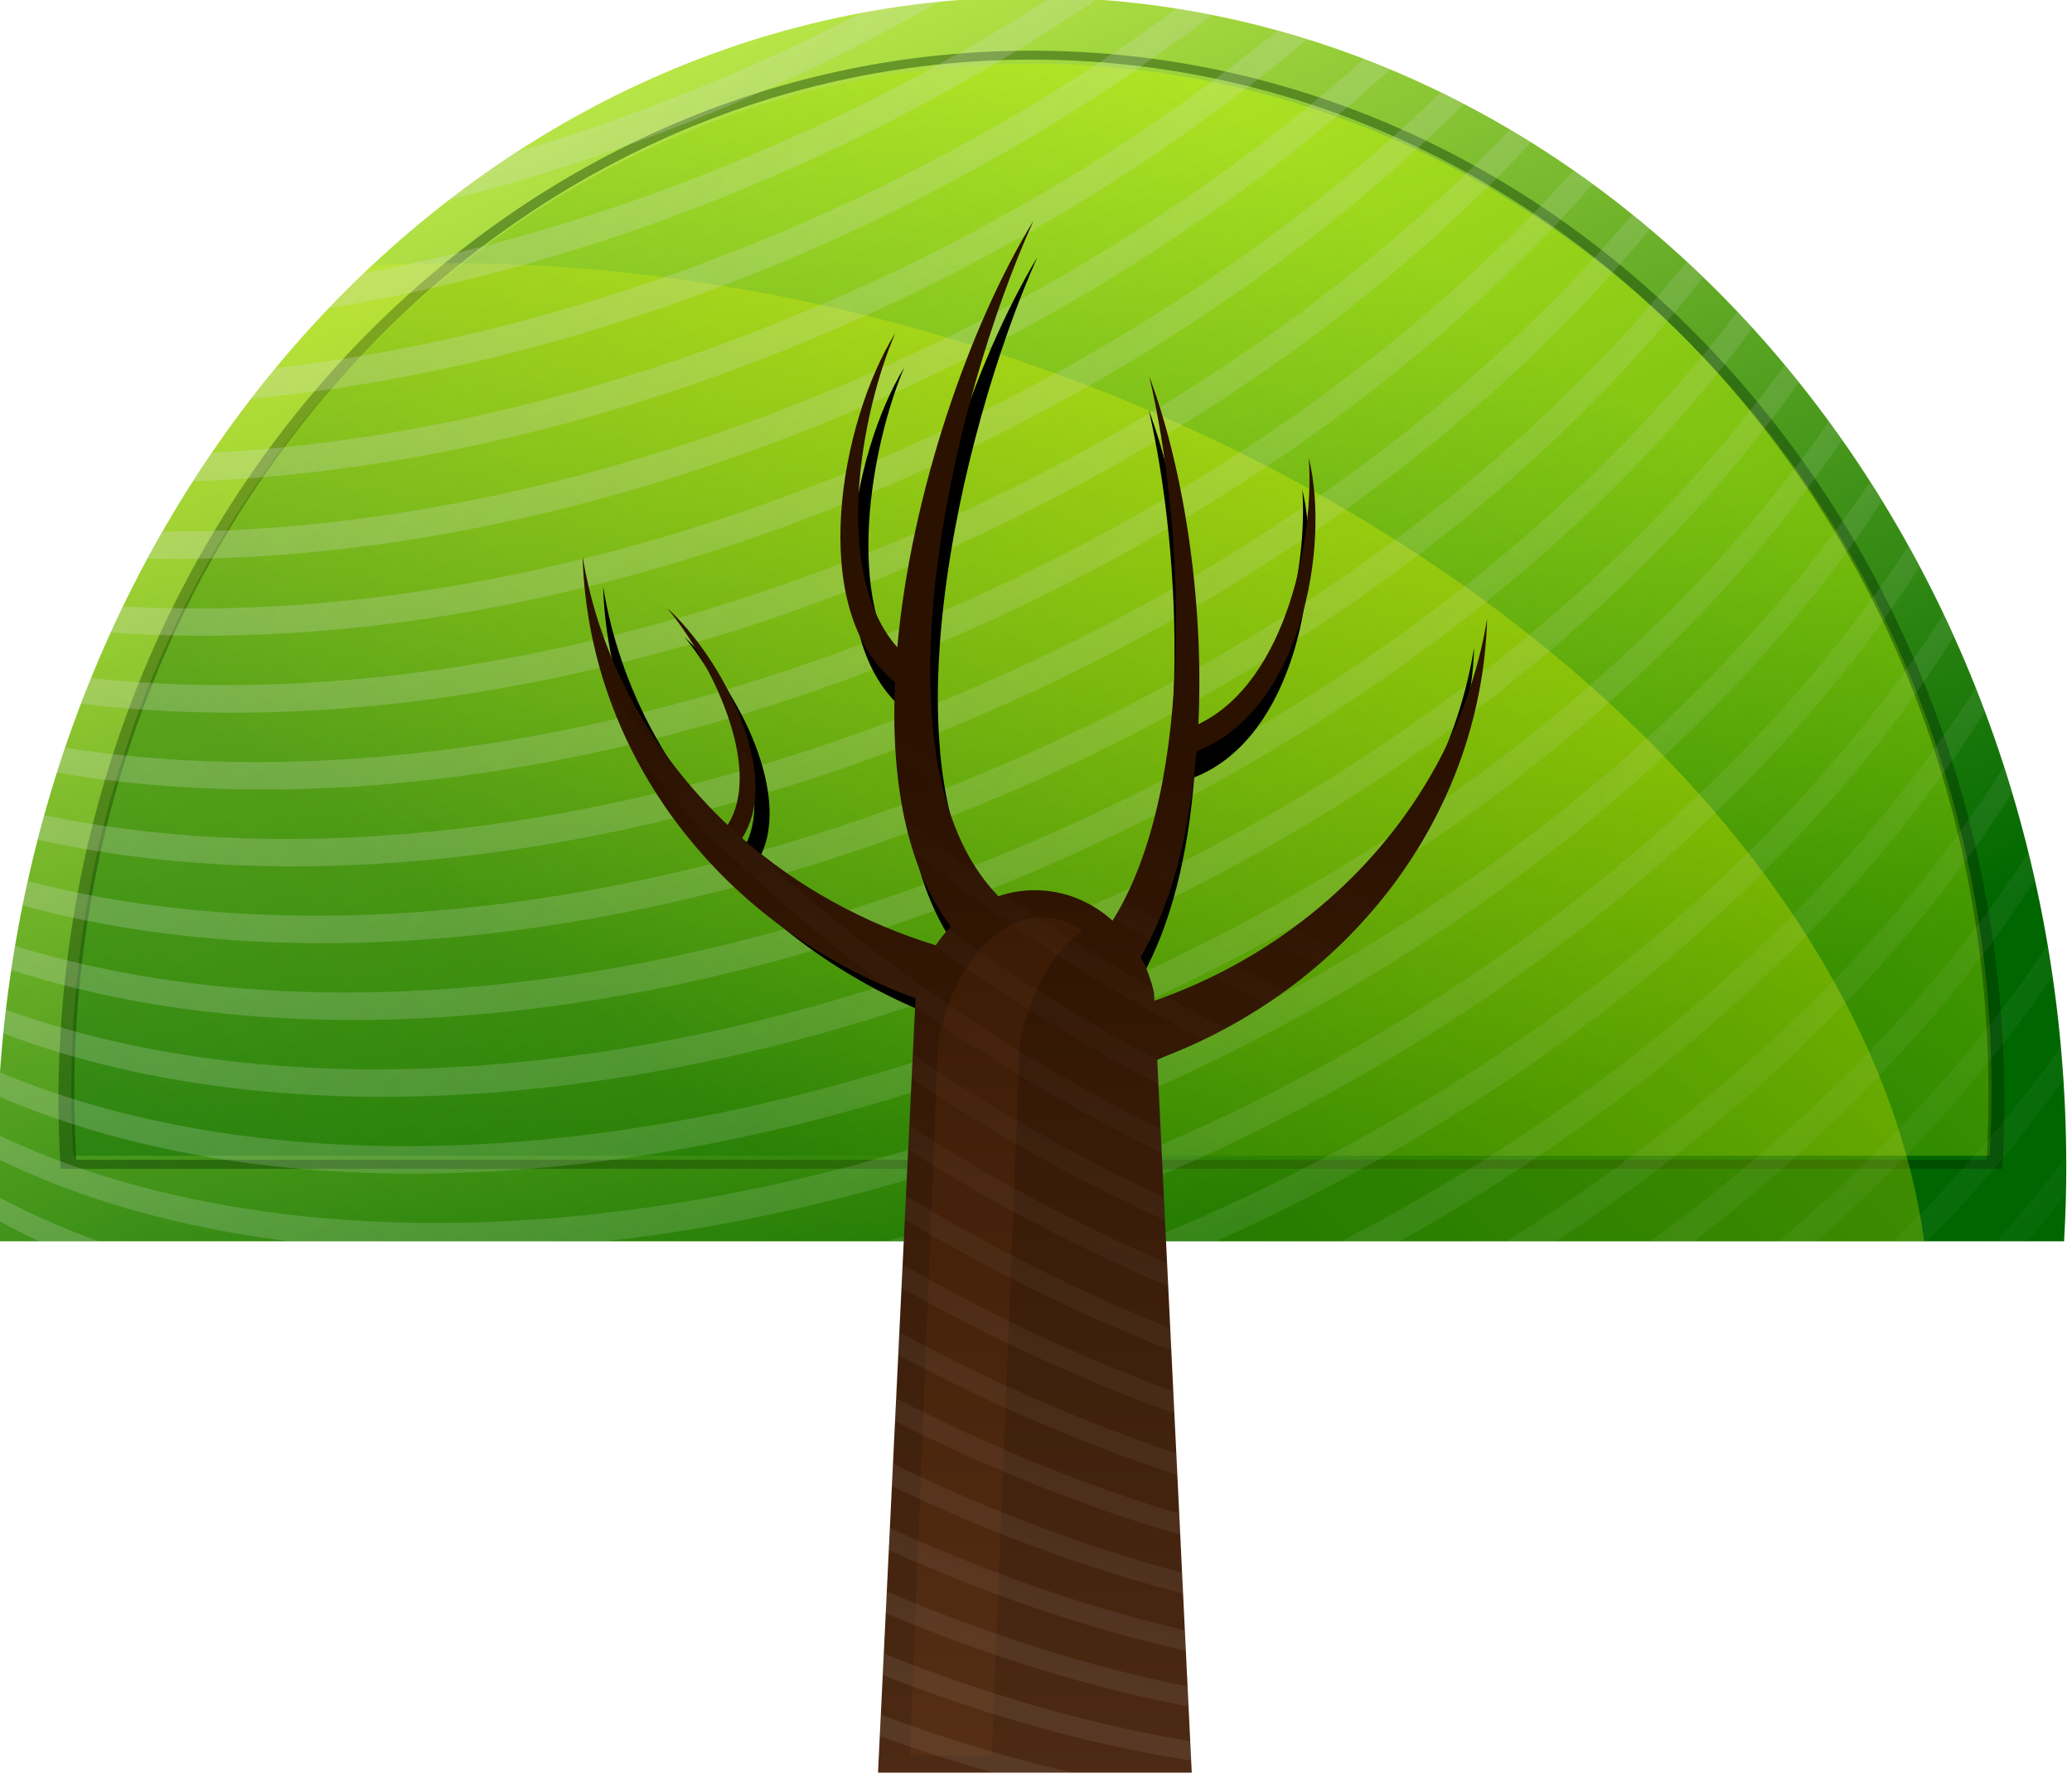 <svg xmlns="http://www.w3.org/2000/svg" viewBox="0 0 160.263 137.167" xmlns:xlink="http://www.w3.org/1999/xlink">
<defs>
<filter color-interpolation-filters="sRGB" id="filter4147">
<feGaussianBlur stdDeviation="3.456"/>
</filter>
<linearGradient id="linearGradient6247" y1="380.15" y2="833.9" x1="767.9" gradientUnits="userSpaceOnUse" x2="1281.2">
<stop offset="0" stop-color="#dbdee3"/>
<stop offset="1" stop-color="#dbdee3" stop-opacity="0"/>
</linearGradient>
<linearGradient gradientTransform="matrix(-.928 0 0 .878 1987 106.13)" id="linearGradient6243" y1="1004.3" y2="783.86" x1="1112.8" gradientUnits="userSpaceOnUse" x2="951.3">
<stop offset="0" stop-color="#060"/>
<stop offset="1" stop-color="#cf0"/>
</linearGradient>
<linearGradient id="linearGradient6245" y1="445.8" y2="782.62" x1="1145.9" gradientUnits="userSpaceOnUse" x2="852.58">
<stop offset="0" stop-color="#ff0"/>
<stop offset="1" stop-color="#ff0" stop-opacity="0"/>
</linearGradient>
<linearGradient id="linearGradient6241" y1="1004" y2="691.55" x1="1106.8" gradientUnits="userSpaceOnUse" x2="983.9">
<stop offset="0" stop-color="#060"/>
<stop offset="1" stop-color="#df5"/>
</linearGradient>
<linearGradient id="linearGradient4084" xlink:href="#linearGradient6247" y1="380.15" y2="833.9" x1="767.9" x2="1281.2" gradientUnits="userSpaceOnUse"/>
<linearGradient id="linearGradient6189" xlink:href="#linearGradient4076" y1="261.56" y2="560.6" gradientUnits="userSpaceOnUse" x2="0"/>
<linearGradient id="linearGradient6167" y1="773.86" y2="537.62" x1="688.5" gradientUnits="userSpaceOnUse" x2="600">
<stop offset="0" stop-color="#dbdee3"/>
<stop offset="1" stop-color="#dbdee3" stop-opacity="0"/>
</linearGradient>
<linearGradient id="linearGradient4076">
<stop offset="0" stop-color="#2b1100"/>
<stop offset="1" stop-color="#502d16"/>
</linearGradient>
</defs>
<g transform="matrix(.339 0 0 .358 -269.627 -268.954)">
<path fill="url(#linearGradient6241)" d="m1030.7,750.66c-130.4,0-236.11,113.12-236.11,252.66 0,5.404 .185,10.762 .498,16.082h471.22c.312-5.319 .497-10.678 .497-16.082 0-139.54-105.71-252.66-236.11-252.66z"/>
<path opacity=".4" fill="url(#linearGradient6243)" d="m1030.7,765.03c120.99,0 219.07,99.289 219.07,221.77 0,4.743-.172,9.447-.462,14.116h-437.21c-.29-4.669-.462-9.373-.462-14.116 0-122.48 98.078-221.77 219.07-221.77z"/>
<path opacity=".4" fill="#002b00" d="m1030.7,762.21c-122.59,0-222,101.65-222,227.06 0,4.856 .2,9.689 .493,14.47h443.02c.294-4.781 .463-9.614 .463-14.47 0-125.41-99.379-227.06-221.97-227.06zm0,1.94c120.61,0 218.36,100.04 218.36,223.42 0,4.778-.143,9.52-.432,14.224h-435.86c-.289-4.704-.463-9.446-.463-14.224 0-123.39 97.779-223.42 218.39-223.42z"/>
<path opacity=".4" fill="url(#linearGradient6245)" d="m898.84,555.75c-6.27-.004-12.452,.16-18.562,.469-52.342,46.342-85.719,116.37-85.719,194.75 0,5.404 .188,10.743 .5,16.062h439.34c-11.5-79.28-99.7-160.1-221.7-194.84-39.12-11.12-77.72-16.41-113.86-16.44z" transform="translate(0 252.36)"/>
<path opacity=".36" fill="url(#linearGradient4084)" d="m1035.2,498.34c-47.926,29.146-102.85,49.963-156.91,59.594-2.704,2.446-5.34,4.96-7.938,7.531 60.406-9.306 122.5-32.879 175.19-66.656-3.43-.229-6.876-.398-10.344-.469zm-25.469,.938c-6.028,.566-11.985,1.396-17.875,2.438-25.294,12.36-51.857,22.482-78.688,30.031-.008,.005-.024-.005-.031,0-5.287,3.252-10.45,6.709-15.469,10.375 38.454-9.202 76.754-23.82 112.06-42.844zm54.094,1.5c-60.232,41.866-134.86,69.96-205.66,77.656-1.895,2.169-3.77,4.354-5.594,6.594 75.428-6.753 155.98-37.044 219.28-82.875-2.662-.502-5.34-.97-8.031-1.375zm23,4.75c-68.509,52.881-159.9,87.004-243.19,91.188-1.467,2.034-2.934,4.074-4.344,6.156 86.966-2.89 183.67-38.993 254.31-95.469-2.248-.664-4.507-1.281-6.781-1.875zm19.781,6.125c-74.435,62.864-181.03,102.38-274.25,102.09-1.172,1.935-2.345,3.873-3.469,5.844 96.19,1.798 207.68-39.542 283.59-105.69-1.945-.769-3.906-1.534-5.875-2.25zm17.5,7.219c-78.72,71.999-199.52,116.43-300.75,111.03-.954,1.866-1.902,3.731-2.812,5.625 103.68,7.054 229.09-39.083 308.81-114.12-1.745-.861-3.483-1.715-5.25-2.531zm15.781,8.062c-81.813,80.459-216.04,129.42-323.81,118.44-.789,1.834-1.563,3.674-2.312,5.531 109.82,12.754 248.48-37.893 330.94-121.22-1.588-.939-3.203-1.849-4.812-2.75zm14.5,8.812c-84.011,88.343-231.12,141.59-344.22,124.66-.64,1.784-1.272,3.571-1.875,5.375 114.79,18.774 266.1-36.037 350.47-127.06-1.453-1.006-2.901-1.996-4.375-2.969zm13.406,9.5c-85.5,95.71-244.96,152.91-362.36,129.75-.515,1.752-1.02,3.513-1.5,5.281 118.78,25.035 282.27-33.675 367.91-131.88-1.33-1.063-2.649-2.123-4-3.156zm12.375,10.188c-.292,.346-.581,.685-.875,1.031-85.376,100.23-251.85,160.27-371.81,134.12-1.982-.432-3.912-.902-5.844-1.375-.409,1.743-.812,3.493-1.188,5.25 2.827,.731 5.687,1.422 8.625,2.062 119.96,26.146 286.47-33.898 371.84-134.12 1.02-1.197 2.012-2.396 3-3.594-1.244-1.138-2.483-2.265-3.75-3.375zm11.562,10.812c-1.817,2.27-3.661,4.544-5.594,6.812-85.376,100.23-251.85,160.27-371.81,134.12-5.387-1.174-10.579-2.494-15.594-3.969-.308,1.724-.6,3.452-.875,5.188 5.769,1.775 11.787,3.351 18.062,4.719 119.96,26.146 286.44-33.929 371.81-134.16 2.599-3.051 5.08-6.103 7.469-9.156-1.149-1.196-2.297-2.392-3.469-3.562zm10.813,11.531c-3.019,3.962-6.221,7.916-9.594,11.875-85.376,100.23-251.85,160.27-371.81,134.12-8.653-1.886-16.81-4.161-24.5-6.812-.215,1.712-.411,3.433-.594,5.156 8.318,2.981 17.211,5.528 26.688,7.594 119.96,26.146 286.44-33.929 371.81-134.16 3.985-4.678 7.727-9.351 11.219-14.031-1.066-1.261-2.13-2.512-3.219-3.75zm10.062,12.188c-3.958,5.424-8.224,10.858-12.844,16.281-85.376,100.23-251.82,160.27-371.78,134.12-11.789-2.569-22.693-5.876-32.688-9.844-.128,1.715-.248,3.432-.344,5.156 10.517,4.322 22.035,7.888 34.594,10.625 119.96,26.146 286.47-33.898 371.84-134.12 5.17-6.069 9.909-12.151 14.25-18.219-.998-1.345-2.009-2.678-3.031-4zm9.4,13.03c-4.651,6.61-9.773,13.23-15.406,19.844-85.376,100.23-251.85,160.27-371.81,134.12-14.804-3.227-28.19-7.628-40.156-13.031-.044,1.711-.082,3.437-.094,5.156 12.385,5.763 26.339,10.433 41.844,13.812 8.093,1.764 16.398,3.132 24.875,4.125h72.375c101.28-10.69 210.58-63.24 274.48-138.27 6.122-7.187 11.632-14.381 16.594-21.562-.911-1.407-1.844-2.802-2.781-4.188zm8.75,13.844c-5.145,7.531-10.922,15.055-17.344,22.594-51.649,60.633-132.97,106.56-215.72,127.59h22.656c75.305-23.059 147.4-66.216 194.66-121.69 6.817-8.003 12.933-16.008 18.312-24-.846-1.511-1.689-3.01-2.562-4.5zm8,14.781c-5.443,8.119-11.604,16.275-18.531,24.406-40.73,47.815-99.9,86.469-163.69,111h16.312c58.124-24.626 111.42-60.946 149-105.06 7.253-8.514 13.655-17.064 19.281-25.562-.766-1.608-1.578-3.193-2.375-4.781zm7.344,15.844c-5.565,8.369-11.889,16.772-19.031,25.156-32.486,38.136-76.72,70.438-125.66,94.406h13.281c44.28-23.268 84.087-53.421 113.97-88.5 7.354-8.633 13.849-17.26 19.531-25.875-.688-1.741-1.371-3.467-2.094-5.188zm6.469,17.125c-5.481,8.198-11.693,16.414-18.688,24.625-25.497,29.932-58.219,56.273-94.781,77.812h11.375c32.62-20.381 61.83-44.669 85.031-71.906 7.086-8.319 13.373-16.632 18.906-24.938-.594-1.884-1.21-3.73-1.844-5.594zm5.562,18.5c-5.162,7.561-10.958,15.149-17.406,22.719-19.284,22.638-42.725,43.21-68.812,61.219h10c22.727-16.549 43.214-35.099 60.406-55.281 6.409-7.524 12.144-15.078 17.281-22.594-.476-2.027-.947-4.055-1.469-6.062zm4.375,20.094c-4.535,6.404-9.511,12.812-14.969,19.219-13.587,15.95-29.227,30.895-46.406,44.625h8.781c14.368-12.078 27.553-25.024 39.219-38.719 5.243-6.155 10.077-12.315 14.469-18.469-.341-2.229-.699-4.447-1.094-6.656zm3,21.875c-3.474,4.653-7.195,9.287-11.156,13.938-8.295,9.738-17.354,19.094-27.062,28.031h7.875c7.362-7.127 14.33-14.483 20.812-22.094 3.583-4.206 6.91-8.448 10.094-12.656-.165-2.421-.334-4.817-.562-7.219zm1.188,23.812c-1.791,2.236-3.597,4.484-5.5,6.719-3.302,3.876-6.744,7.684-10.281,11.438h7.062c1.631-1.823 3.236-3.65 4.813-5.5 1.32-1.55 2.609-3.106 3.875-4.656 .047-1.967 .062-3.927 .062-5.906 0-.699-.026-1.396-.031-2.094zm-472.09,8.375c.044,1.736 .08,3.46 .156,5.188 3.084,1.609 6.263,3.135 9.562,4.594h13.562c-8.329-2.834-16.093-6.127-23.281-9.781z" transform="translate(0 252.36)"/>
</g>
<g transform="matrix(.386 0 0 .403 -319.611 -332.315)">
<path filter="url(#filter4147)" d="m681.88,338.8c-20.032,53.502-41.484,162.28-8.69,202.9 2.869-1.182 5.929-1.802 9.093-1.802 7.339,0 14.039,3.442 19.293,9.154 21.138-40.837 17.64-120.11 9.126-163.57 8.445,27.161 13.689,67.098 12.213,104.51 22.21-12.818 28.856-56.672 27.446-80.051 5.42,26.629-1.896,76.117-27.916,88.18-1.562,23.353-5.871,45.254-13.857,61.814 1.461,3.313 2.582,6.916 3.288,10.744l.101,2.439c43.155-18.26 75.447-61.8 82.741-114.79-1.517,60.303-46.86,111.42-93.815,132.39l8.589,183.75h-51.752v-202.1c-47.339-20.769-86.401-72.096-87.926-132.71 4.3,31.241 17.294,59.203 36.069,80.652 9.187-17.637-4.77-50.306-15.032-65.172 13.517,14.783 28.824,50.031 18.622,69.13 13.632,14.421 30.015,25.492 48.148,32.197 1.121-2.029 2.377-3.903 3.758-5.62-11.165-17.8-14.962-44.324-13.891-73.407-22.152-22.049-13.562-78.498 .067-104.93-8.525,23.887-15.846,72.007 .503,94.401 3.423-46.071 17.871-96.553 33.821-128.12z" transform="matrix(.776 0 0 .626 506.69 661.95)"/>
</g>
<g transform="matrix(-.334 0 0 .291 302.911 -90.224)">
<path fill="url(#linearGradient6189)" d="m667.62,116.44c18.658,47.306 38.637,143.49 8.094,179.41-2.672-1.045-5.522-1.594-8.469-1.594-6.835,0-13.075,3.043-17.969,8.094-19.688-36.108-16.43-106.2-8.5-144.62-7.866,24.016-12.749,59.328-11.375,92.406-20.686-11.334-26.876-50.11-25.562-70.781-5.048,23.545 1.766,67.302 26,77.969 1.455,20.649 5.468,40.013 12.906,54.656-1.36,2.929-2.405,6.115-3.062,9.5l-.094,2.156c-40.194-16.146-70.269-54.643-77.062-101.5 1.413,53.319 32.674,98.515 76.406,117.06l-8,189.56h72.656l-8.688-205.78c44.1-18.39 75.68-63.77 77.1-117.37-4.005,27.624-16.107,52.347-33.594,71.312-8.556-15.594 4.442-44.48 14-57.625-12.59,13.071-26.846,44.237-17.344,61.125-12.697,12.751-27.955,22.54-44.844,28.469-1.044-1.794-2.213-3.451-3.5-4.969 10.399-15.739 13.936-39.191 12.938-64.906 20.632-19.495 12.631-69.408-.062-92.781 7.94,21.121 14.759,63.668-.469,83.469-3.188-40.736-16.645-85.372-31.5-113.28z" transform="translate(0 252.36)"/>
<path opacity=".091" fill="url(#linearGradient6167)" d="m669.89,373.24c-.129,.185-.246,.378-.375,.562 .663,1.791 1.309,3.631 1.969,5.531 .258-.367 .525-.726 .781-1.094-.788-1.701-1.575-3.389-2.375-5zm7.031,15.719c-.519,.728-1.036,1.462-1.562,2.188 .582,1.899 1.151,3.846 1.719,5.812 .642-.875 1.306-1.746 1.938-2.625-.696-1.825-1.379-3.612-2.094-5.375zm25.312,15.156c-.183,.278-.347,.567-.531,.844 .589,1.92 1.145,3.921 1.688,6.031 .343-.51 .692-1.02 1.031-1.531-.693-1.862-1.438-3.646-2.188-5.344zm-19.125,1.625c-.887,1.201-1.781,2.401-2.688,3.594 .511,2.012 1.012,4.04 1.5,6.094 1.03-1.34 2.025-2.681 3.031-4.031-.602-1.906-1.218-3.793-1.844-5.656zm-42.344,4.344c-1.031,3.148-2.016,6.494-2.938,10 .458-.477 .92-.958 1.375-1.438 .504-2.988 1.006-5.864 1.562-8.562zm67.438,11.5c-.646,.94-1.311,1.877-1.969,2.812 .379,2.29 .72,4.616 1,6.969 .822-1.148 1.602-2.314 2.406-3.469-.438-2.133-.91-4.254-1.438-6.312zm-19.719,1.812c-1.225,1.592-2.46,3.174-3.719,4.75 .433,2.123 .819,4.262 1.219,6.406 1.389-1.717 2.744-3.452 4.094-5.188-.515-2.006-1.048-3.99-1.594-5.969zm-51.688,12.312c-.989,.974-2,1.942-3,2.906-.495,2.773-.951,5.595-1.375,8.469 1.205-1.129 2.405-2.264 3.594-3.406 .241-2.704 .489-5.364 .781-7.969zm56.25,6.156c-1.597,1.98-3.196,3.952-4.844,5.906 .328,2.2 .653,4.393 .938,6.594 1.766-2.063 3.51-4.126 5.219-6.219-.415-2.104-.858-4.189-1.312-6.281zm18.75,.25c-1.185,1.615-2.375,3.213-3.594,4.812 .001,2.855-.112,5.675-.344,8.438 1.495-1.905 2.96-3.823 4.406-5.75-.071-2.489-.235-4.995-.469-7.5zm-107.88,2.594c-.526,.441-1.066,.875-1.594,1.312-.047,2.198-.04,4.454 .062,6.75 .705-.576 1.392-1.17 2.094-1.75-.25-2.155-.428-4.257-.562-6.312zm168.06,13.281c-.519,3.583-1.183,7.115-1.969,10.594 .517-.895 1.025-1.789 1.531-2.688 .216-2.612 .367-5.252 .438-7.906zm-137.03,.75c-1.456,1.325-2.929,2.633-4.406,3.938-.235,2.475-.449,4.963-.625,7.469 1.606-1.389 3.199-2.807 4.781-4.219 .066-2.407 .137-4.811 .25-7.188zm61.719,2.531c-1.98,2.33-4.013,4.616-6.062,6.906 .193,2.328 .369,4.665 .5,6.969 2.204-2.421 4.373-4.846 6.5-7.312-.288-2.185-.6-4.372-.938-6.562zm-90.281,1.438c-.926,.742-1.849,1.484-2.781,2.219 .307,1.944 .677,3.885 1.094,5.812 1.006-.784 2.033-1.55 3.031-2.344-.501-1.881-.941-3.789-1.344-5.688zm104.66,4.844c-3.304,4.071-6.705,8.107-10.219,12.062-.538,.859-1.112,1.68-1.719,2.469-.013-.167-.018-.333-.031-.5-2.487,2.76-5.043,5.489-7.625,8.188-.018,2.522-.042,5.013-.156,7.469 5.65-5.78 11.112-11.685 16.312-17.75 1.548-3.663 2.682-7.682 3.438-11.938zm-148.44,7.562c-.019,.013-.043,.019-.062,.031 .064,2.045 .193,4.074 .344,6.094 .242-.153 .477-.315 .719-.469-.36-1.871-.716-3.756-1-5.656zm48.531,3.688c-1.149,.894-2.31,1.774-3.469,2.656 .602,1.74 1.26,3.435 1.969,5.094 1.23-.933 2.468-1.834 3.688-2.781-.776-1.611-1.514-3.265-2.188-4.969zm23.469,.875c-1.768,1.508-3.549,3.021-5.344,4.5-.055,2.279-.092,4.567-.094,6.844 1.883-1.523 3.74-3.069 5.594-4.625-.077-2.237-.127-4.478-.156-6.719zm-68.562,11.594c-.62,.384-1.253,.745-1.875,1.125 .295,1.888 .599,3.766 .969,5.625 .821-.496 1.651-.997 2.469-1.5-.553-1.733-1.076-3.485-1.562-5.25zm200.69,1.188c-6.301,9.455-13.22,18.692-20.656,27.656-2.431,3.189-4.99,6.262-7.688,9.188-.022-.041-.04-.084-.062-.125-1.082,1.219-2.18,2.417-3.281,3.625-27.64,30.323-61.161,56.959-96.906,77.375l-.281,6.25c19.903-11.146 39.155-24.229 57.125-38.812l-.094-2.281c2.146-.894 4.259-1.855 6.344-2.875 22.35-18.891 42.534-40.108 59.281-62.781 .013-.03 .018-.064 .031-.094 2.419-5.511 4.499-11.22 6.188-17.125zm-148.12,.188c-1.368,1.052-2.744,2.09-4.125,3.125 .973,1.504 2.027,2.94 3.125,4.281 1.468-1.103 2.922-2.221 4.375-3.344-1.195-1.248-2.312-2.619-3.375-4.062zm16.875,6.5c-3.364,2.715-6.77,5.393-10.219,8 1.448,.975 2.965,1.828 4.562,2.531 .012,.177 .018,.355 .031,.531 2.079-1.592 4.171-3.181 6.219-4.812-.219-2.07-.425-4.151-.594-6.25zm64.25,4.156c-3.28,3.399-6.642,6.739-10.062,10.031-.475,3.011-1.036,5.933-1.719,8.75 3.922-3.662 7.752-7.387 11.5-11.188 .156-2.492 .232-5.029 .281-7.594zm-128.59,2.969c-1.177,.709-2.349,1.399-3.531,2.094 .493,1.754 1.066,3.497 1.625,5.219 1.342-.783 2.665-1.574 4-2.375-.737-1.623-1.419-3.278-2.094-4.938zm165.34,1.719c-1.318,1.585-2.65,3.151-4,4.719-.414,2.813-.604,5.578-.5,8.219 1.221-1.381 2.429-2.761 3.625-4.156 .006-2.824 .318-5.778 .875-8.781zm-98.844,9.25c-2.173,1.675-4.357,3.339-6.562,4.969 .254,1.992 .535,3.957 .844,5.906 2.268-1.658 4.515-3.357 6.75-5.062-.375-1.917-.712-3.845-1.031-5.812zm-59.844,3.031c-1.675,.99-3.346,1.975-5.031,2.938 .678,1.647 1.386,3.296 2.125,4.906 1.861-1.06 3.713-2.157 5.562-3.25-.909-1.507-1.805-3.044-2.656-4.594zm119.72,6.969c-5.975,5.689-12.152,11.23-18.5,16.562-1.029,1.555-2.137,3.023-3.312,4.406-.474-.185-.953-.346-1.438-.5-11.013,8.97-22.537,17.353-34.375,25.094-.076,.344-.151,.683-.219,1.031l-.094,2.156c-.929-.373-1.832-.759-2.75-1.156-4.57,2.929-9.185,5.744-13.844,8.469 1.715,1.063 3.483,2.058 5.25,3.031 23.894-14.228 46.68-31.194 67.25-50.156 .789-2.868 1.468-5.863 2.031-8.938zm-111.47,6.125c-2.185,1.282-4.391,2.546-6.594,3.781 .856,1.544 1.743,3.061 2.656,4.562 2.373-1.331 4.741-2.677 7.094-4.062-1.089-1.397-2.122-2.835-3.156-4.281zm55.188,.625c-2.38,1.768-4.772,3.535-7.188,5.25 .427,1.87 .886,3.694 1.375,5.5 2.486-1.75 4.958-3.536 7.406-5.344-.569-1.757-1.091-3.571-1.594-5.406zm-45.375,11.5c-2.705,1.592-5.425,3.136-8.156,4.656 1.051,1.459 2.112,2.904 3.219,4.312 2.921-1.633 5.828-3.316 8.719-5.031-1.282-1.281-2.552-2.598-3.781-3.938zm50.781,3.844c-2.633,1.908-5.295,3.783-7.969,5.625 .635,1.709 1.325,3.383 2.031,5 2.78-1.908 5.545-3.833 8.281-5.812-.824-1.544-1.6-3.153-2.344-4.812zm-39.219,7.25c-3.257,1.946-6.517,3.846-9.812,5.688 1.244,1.345 2.515,2.652 3.812,3.938 3.501-1.973 6.981-3.972 10.438-6.062-1.499-1.148-2.99-2.344-4.438-3.562zm79.875,.469c-15.279,12.748-31.527,24.419-48.375,34.719l-.281,6.375c18.133-10.874 35.62-23.33 51.969-37.031-.136,.049-.27,.108-.406,.156-.876-1.506-1.858-2.907-2.906-4.219zm-66.312,9.406c-3.864,2.374-7.766,4.678-11.688,6.906 1.463,1.22 2.953,2.414 4.469,3.562 4.146-2.385 8.264-4.858 12.344-7.406-1.738-.974-3.438-2.002-5.125-3.062zm74.531,23.875c-18.374,14.329-37.941,27.101-58.125,37.844l-.281,6.125c20.348-10.607 40.11-23.26 58.688-37.531l-.281-6.438zm.812,18.906c-18.964,14.004-39.079,26.313-59.688,36.5l-.25,6.062c20.76-10.039 41.031-22.252 60.188-36.188l-.25-6.375zm.781,18.562c-19.552,13.674-40.158,25.579-61.188,35.188l-.25,5.906c21.167-9.45 41.953-21.215 61.688-34.812l-.25-6.281zm.781,18.281c-20.128,13.326-41.256,24.72-62.688,33.719l-.25,5.812c21.576-8.832 42.868-20.126 63.188-33.375l-.25-6.156zm.75,17.938c-20.688,12.954-42.317,23.865-64.125,32.219l-.25,5.719c21.95-8.175 43.746-18.971 64.625-31.844l-.25-6.094zm.75,17.656c-21.257,12.575-43.375,22.95-65.562,30.625l-.25,5.625c22.321-7.485 44.618-17.733 66.062-30.219l-.25-6.031zm.719,17.375c-21.819,12.172-44.389,22.014-66.938,28.969l-.25,5.5c22.678-6.749 45.431-16.457 67.438-28.531l-.25-5.938zm.719,17.062c-22.375,11.745-45.421,20.998-68.312,27.188l-.219,5.438c23.009-5.968 46.226-15.115 68.781-26.75l-.25-5.875zm.719,16.844c-22.925,11.289-46.442,19.908-69.656,25.281l-.219,5.312c23.335-5.138 47.013-13.633 70.125-24.812l-.25-5.781zm.688,16.531c-23.468,10.802-47.455,18.78-70.969,23.281l-.219,5.156c23.634-4.248 47.777-12.066 71.438-22.75l-.25-5.688zm.688,16.25c-14.723,6.308-29.585,11.49-44.375,15.375h18.406c8.748-2.824 17.519-6.068 26.219-9.719l-.25-5.656z"/>
</g>
<g transform="matrix(.386 0 0 .403 -319.611 -332.315)">
<path opacity=".058" fill="#ff7f2a" d="m1036.8,1000.7c-9.739,0-17.983,10.064-20.828,23.971l-5.635,136.8h16.401l5.635-136.8c1.997-9.764 6.651-17.634 12.617-21.456-2.53-1.62-5.29-2.515-8.19-2.515z"/>
</g>
</svg>
